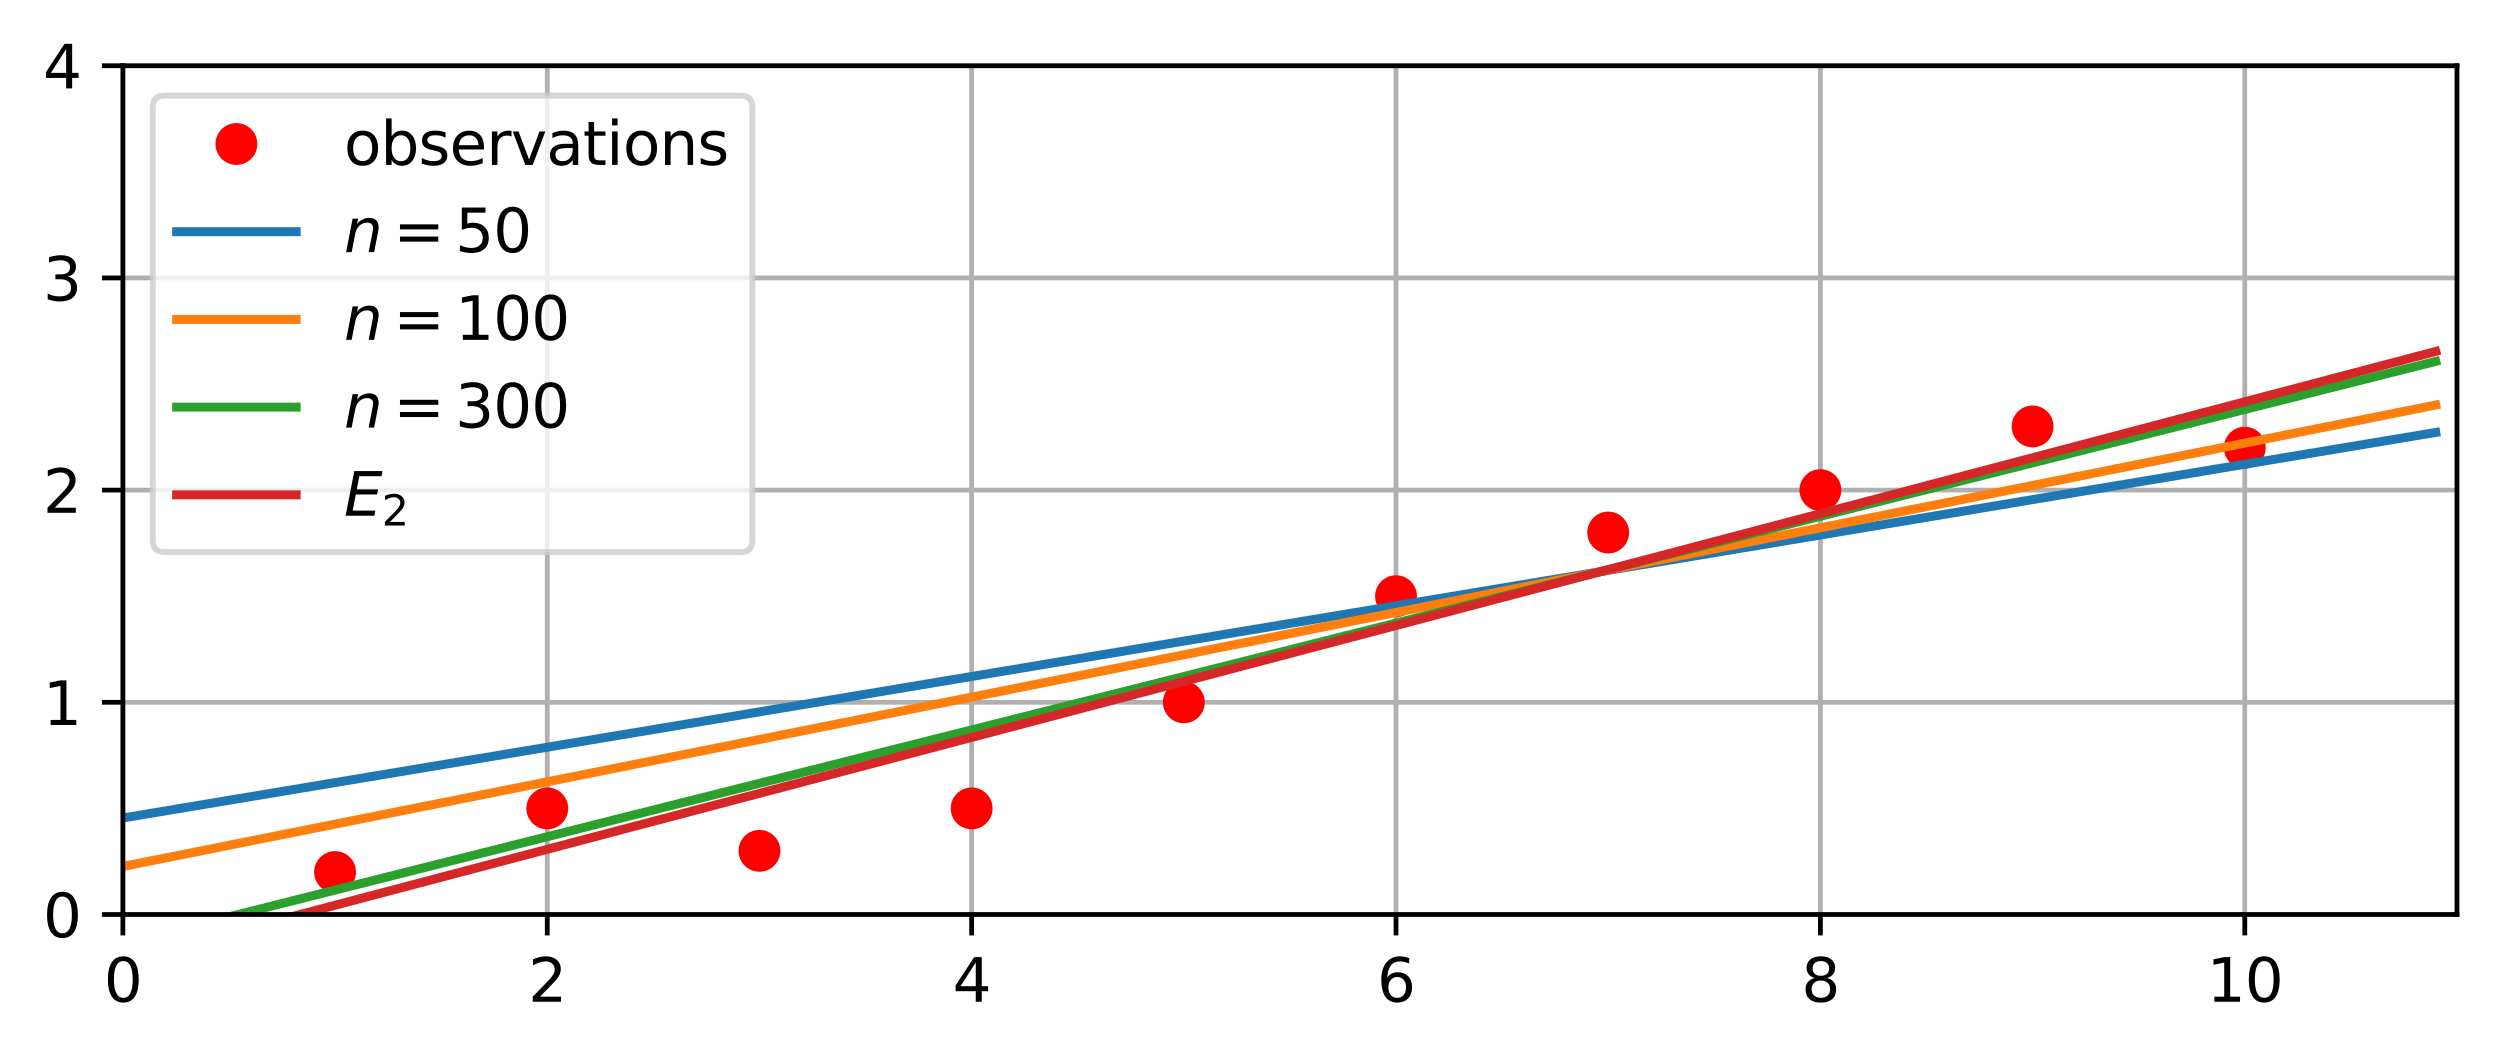 <?xml version="1.0" encoding="utf-8" standalone="no"?>
<!DOCTYPE svg PUBLIC "-//W3C//DTD SVG 1.1//EN"
  "http://www.w3.org/Graphics/SVG/1.1/DTD/svg11.dtd">
<svg xmlns:xlink="http://www.w3.org/1999/xlink" width="418.363pt" height="176.914pt" viewBox="0 0 418.363 176.914" xmlns="http://www.w3.org/2000/svg" version="1.1">
 <defs>
  <style type="text/css">*{stroke-linejoin: round; stroke-linecap: butt}</style>
 </defs>
 <g id="figure_1">
  <g id="patch_1">
   <path d="M 0 176.914 
L 418.363 176.914 
L 418.363 0 
L 0 0 
z
" style="fill: #ffffff"/>
  </g>
  <g id="axes_1">
   <g id="patch_2">
    <path d="M 20.562 153.036 
L 411.163 153.036 
L 411.163 10.999 
L 20.562 10.999 
z
" style="fill: #ffffff"/>
   </g>
   <g id="matplotlib.axis_1">
    <g id="xtick_1">
     <g id="line2d_1">
      <path d="M 20.562 153.036 
L 20.562 10.999 
" clip-path="url(#p01564225d3)" style="fill: none; stroke: #b0b0b0; stroke-width: 0.8; stroke-linecap: square"/>
     </g>
     <g id="line2d_2">
      <defs>
       <path id="m16e09cc864" d="M 0 0 
L 0 3.5 
" style="stroke: #000000; stroke-width: 0.8"/>
      </defs>
      <g>
       <use xlink:href="#m16e09cc864" x="20.562" y="153.036" style="stroke: #000000; stroke-width: 0.8"/>
      </g>
     </g>
     <g id="text_1">
      <!-- 0 -->
      <g transform="translate(17.381 167.634) scale(0.1 -0.1)">
       <defs>
        <path id="DejaVuSans-30" d="M 2034 4250 
Q 1547 4250 1301 3770 
Q 1056 3291 1056 2328 
Q 1056 1369 1301 889 
Q 1547 409 2034 409 
Q 2525 409 2770 889 
Q 3016 1369 3016 2328 
Q 3016 3291 2770 3770 
Q 2525 4250 2034 4250 
z
M 2034 4750 
Q 2819 4750 3233 4129 
Q 3647 3509 3647 2328 
Q 3647 1150 3233 529 
Q 2819 -91 2034 -91 
Q 1250 -91 836 529 
Q 422 1150 422 2328 
Q 422 3509 836 4129 
Q 1250 4750 2034 4750 
z
" transform="scale(0.016)"/>
       </defs>
       <use xlink:href="#DejaVuSans-30"/>
      </g>
     </g>
    </g>
    <g id="xtick_2">
     <g id="line2d_3">
      <path d="M 91.581 153.036 
L 91.581 10.999 
" clip-path="url(#p01564225d3)" style="fill: none; stroke: #b0b0b0; stroke-width: 0.8; stroke-linecap: square"/>
     </g>
     <g id="line2d_4">
      <g>
       <use xlink:href="#m16e09cc864" x="91.581" y="153.036" style="stroke: #000000; stroke-width: 0.8"/>
      </g>
     </g>
     <g id="text_2">
      <!-- 2 -->
      <g transform="translate(88.399 167.634) scale(0.1 -0.1)">
       <defs>
        <path id="DejaVuSans-32" d="M 1228 531 
L 3431 531 
L 3431 0 
L 469 0 
L 469 531 
Q 828 903 1448 1529 
Q 2069 2156 2228 2338 
Q 2531 2678 2651 2914 
Q 2772 3150 2772 3378 
Q 2772 3750 2511 3984 
Q 2250 4219 1831 4219 
Q 1534 4219 1204 4116 
Q 875 4013 500 3803 
L 500 4441 
Q 881 4594 1212 4672 
Q 1544 4750 1819 4750 
Q 2544 4750 2975 4387 
Q 3406 4025 3406 3419 
Q 3406 3131 3298 2873 
Q 3191 2616 2906 2266 
Q 2828 2175 2409 1742 
Q 1991 1309 1228 531 
z
" transform="scale(0.016)"/>
       </defs>
       <use xlink:href="#DejaVuSans-32"/>
      </g>
     </g>
    </g>
    <g id="xtick_3">
     <g id="line2d_5">
      <path d="M 162.599 153.036 
L 162.599 10.999 
" clip-path="url(#p01564225d3)" style="fill: none; stroke: #b0b0b0; stroke-width: 0.8; stroke-linecap: square"/>
     </g>
     <g id="line2d_6">
      <g>
       <use xlink:href="#m16e09cc864" x="162.599" y="153.036" style="stroke: #000000; stroke-width: 0.8"/>
      </g>
     </g>
     <g id="text_3">
      <!-- 4 -->
      <g transform="translate(159.418 167.634) scale(0.1 -0.1)">
       <defs>
        <path id="DejaVuSans-34" d="M 2419 4116 
L 825 1625 
L 2419 1625 
L 2419 4116 
z
M 2253 4666 
L 3047 4666 
L 3047 1625 
L 3713 1625 
L 3713 1100 
L 3047 1100 
L 3047 0 
L 2419 0 
L 2419 1100 
L 313 1100 
L 313 1709 
L 2253 4666 
z
" transform="scale(0.016)"/>
       </defs>
       <use xlink:href="#DejaVuSans-34"/>
      </g>
     </g>
    </g>
    <g id="xtick_4">
     <g id="line2d_7">
      <path d="M 233.617 153.036 
L 233.617 10.999 
" clip-path="url(#p01564225d3)" style="fill: none; stroke: #b0b0b0; stroke-width: 0.8; stroke-linecap: square"/>
     </g>
     <g id="line2d_8">
      <g>
       <use xlink:href="#m16e09cc864" x="233.617" y="153.036" style="stroke: #000000; stroke-width: 0.8"/>
      </g>
     </g>
     <g id="text_4">
      <!-- 6 -->
      <g transform="translate(230.436 167.634) scale(0.1 -0.1)">
       <defs>
        <path id="DejaVuSans-36" d="M 2113 2584 
Q 1688 2584 1439 2293 
Q 1191 2003 1191 1497 
Q 1191 994 1439 701 
Q 1688 409 2113 409 
Q 2538 409 2786 701 
Q 3034 994 3034 1497 
Q 3034 2003 2786 2293 
Q 2538 2584 2113 2584 
z
M 3366 4563 
L 3366 3988 
Q 3128 4100 2886 4159 
Q 2644 4219 2406 4219 
Q 1781 4219 1451 3797 
Q 1122 3375 1075 2522 
Q 1259 2794 1537 2939 
Q 1816 3084 2150 3084 
Q 2853 3084 3261 2657 
Q 3669 2231 3669 1497 
Q 3669 778 3244 343 
Q 2819 -91 2113 -91 
Q 1303 -91 875 529 
Q 447 1150 447 2328 
Q 447 3434 972 4092 
Q 1497 4750 2381 4750 
Q 2619 4750 2861 4703 
Q 3103 4656 3366 4563 
z
" transform="scale(0.016)"/>
       </defs>
       <use xlink:href="#DejaVuSans-36"/>
      </g>
     </g>
    </g>
    <g id="xtick_5">
     <g id="line2d_9">
      <path d="M 304.635 153.036 
L 304.635 10.999 
" clip-path="url(#p01564225d3)" style="fill: none; stroke: #b0b0b0; stroke-width: 0.8; stroke-linecap: square"/>
     </g>
     <g id="line2d_10">
      <g>
       <use xlink:href="#m16e09cc864" x="304.635" y="153.036" style="stroke: #000000; stroke-width: 0.8"/>
      </g>
     </g>
     <g id="text_5">
      <!-- 8 -->
      <g transform="translate(301.454 167.634) scale(0.1 -0.1)">
       <defs>
        <path id="DejaVuSans-38" d="M 2034 2216 
Q 1584 2216 1326 1975 
Q 1069 1734 1069 1313 
Q 1069 891 1326 650 
Q 1584 409 2034 409 
Q 2484 409 2743 651 
Q 3003 894 3003 1313 
Q 3003 1734 2745 1975 
Q 2488 2216 2034 2216 
z
M 1403 2484 
Q 997 2584 770 2862 
Q 544 3141 544 3541 
Q 544 4100 942 4425 
Q 1341 4750 2034 4750 
Q 2731 4750 3128 4425 
Q 3525 4100 3525 3541 
Q 3525 3141 3298 2862 
Q 3072 2584 2669 2484 
Q 3125 2378 3379 2068 
Q 3634 1759 3634 1313 
Q 3634 634 3220 271 
Q 2806 -91 2034 -91 
Q 1263 -91 848 271 
Q 434 634 434 1313 
Q 434 1759 690 2068 
Q 947 2378 1403 2484 
z
M 1172 3481 
Q 1172 3119 1398 2916 
Q 1625 2713 2034 2713 
Q 2441 2713 2670 2916 
Q 2900 3119 2900 3481 
Q 2900 3844 2670 4047 
Q 2441 4250 2034 4250 
Q 1625 4250 1398 4047 
Q 1172 3844 1172 3481 
z
" transform="scale(0.016)"/>
       </defs>
       <use xlink:href="#DejaVuSans-38"/>
      </g>
     </g>
    </g>
    <g id="xtick_6">
     <g id="line2d_11">
      <path d="M 375.653 153.036 
L 375.653 10.999 
" clip-path="url(#p01564225d3)" style="fill: none; stroke: #b0b0b0; stroke-width: 0.8; stroke-linecap: square"/>
     </g>
     <g id="line2d_12">
      <g>
       <use xlink:href="#m16e09cc864" x="375.653" y="153.036" style="stroke: #000000; stroke-width: 0.8"/>
      </g>
     </g>
     <g id="text_6">
      <!-- 10 -->
      <g transform="translate(369.291 167.634) scale(0.1 -0.1)">
       <defs>
        <path id="DejaVuSans-31" d="M 794 531 
L 1825 531 
L 1825 4091 
L 703 3866 
L 703 4441 
L 1819 4666 
L 2450 4666 
L 2450 531 
L 3481 531 
L 3481 0 
L 794 0 
L 794 531 
z
" transform="scale(0.016)"/>
       </defs>
       <use xlink:href="#DejaVuSans-31"/>
       <use xlink:href="#DejaVuSans-30" x="63.623"/>
      </g>
     </g>
    </g>
   </g>
   <g id="matplotlib.axis_2">
    <g id="ytick_1">
     <g id="line2d_13">
      <path d="M 20.562 153.036 
L 411.163 153.036 
" clip-path="url(#p01564225d3)" style="fill: none; stroke: #b0b0b0; stroke-width: 0.8; stroke-linecap: square"/>
     </g>
     <g id="line2d_14">
      <defs>
       <path id="m24d8436956" d="M 0 0 
L -3.5 0 
" style="stroke: #000000; stroke-width: 0.8"/>
      </defs>
      <g>
       <use xlink:href="#m24d8436956" x="20.562" y="153.036" style="stroke: #000000; stroke-width: 0.8"/>
      </g>
     </g>
     <g id="text_7">
      <!-- 0 -->
      <g transform="translate(7.2 156.835) scale(0.1 -0.1)">
       <use xlink:href="#DejaVuSans-30"/>
      </g>
     </g>
    </g>
    <g id="ytick_2">
     <g id="line2d_15">
      <path d="M 20.562 117.526 
L 411.163 117.526 
" clip-path="url(#p01564225d3)" style="fill: none; stroke: #b0b0b0; stroke-width: 0.8; stroke-linecap: square"/>
     </g>
     <g id="line2d_16">
      <g>
       <use xlink:href="#m24d8436956" x="20.562" y="117.526" style="stroke: #000000; stroke-width: 0.8"/>
      </g>
     </g>
     <g id="text_8">
      <!-- 1 -->
      <g transform="translate(7.2 121.326) scale(0.1 -0.1)">
       <use xlink:href="#DejaVuSans-31"/>
      </g>
     </g>
    </g>
    <g id="ytick_3">
     <g id="line2d_17">
      <path d="M 20.562 82.017 
L 411.163 82.017 
" clip-path="url(#p01564225d3)" style="fill: none; stroke: #b0b0b0; stroke-width: 0.8; stroke-linecap: square"/>
     </g>
     <g id="line2d_18">
      <g>
       <use xlink:href="#m24d8436956" x="20.562" y="82.017" style="stroke: #000000; stroke-width: 0.8"/>
      </g>
     </g>
     <g id="text_9">
      <!-- 2 -->
      <g transform="translate(7.2 85.817) scale(0.1 -0.1)">
       <use xlink:href="#DejaVuSans-32"/>
      </g>
     </g>
    </g>
    <g id="ytick_4">
     <g id="line2d_19">
      <path d="M 20.562 46.508 
L 411.163 46.508 
" clip-path="url(#p01564225d3)" style="fill: none; stroke: #b0b0b0; stroke-width: 0.8; stroke-linecap: square"/>
     </g>
     <g id="line2d_20">
      <g>
       <use xlink:href="#m24d8436956" x="20.562" y="46.508" style="stroke: #000000; stroke-width: 0.8"/>
      </g>
     </g>
     <g id="text_10">
      <!-- 3 -->
      <g transform="translate(7.2 50.308) scale(0.1 -0.1)">
       <defs>
        <path id="DejaVuSans-33" d="M 2597 2516 
Q 3050 2419 3304 2112 
Q 3559 1806 3559 1356 
Q 3559 666 3084 287 
Q 2609 -91 1734 -91 
Q 1441 -91 1130 -33 
Q 819 25 488 141 
L 488 750 
Q 750 597 1062 519 
Q 1375 441 1716 441 
Q 2309 441 2620 675 
Q 2931 909 2931 1356 
Q 2931 1769 2642 2001 
Q 2353 2234 1838 2234 
L 1294 2234 
L 1294 2753 
L 1863 2753 
Q 2328 2753 2575 2939 
Q 2822 3125 2822 3475 
Q 2822 3834 2567 4026 
Q 2313 4219 1838 4219 
Q 1578 4219 1281 4162 
Q 984 4106 628 3988 
L 628 4550 
Q 988 4650 1302 4700 
Q 1616 4750 1894 4750 
Q 2613 4750 3031 4423 
Q 3450 4097 3450 3541 
Q 3450 3153 3228 2886 
Q 3006 2619 2597 2516 
z
" transform="scale(0.016)"/>
       </defs>
       <use xlink:href="#DejaVuSans-33"/>
      </g>
     </g>
    </g>
    <g id="ytick_5">
     <g id="line2d_21">
      <path d="M 20.562 10.999 
L 411.163 10.999 
" clip-path="url(#p01564225d3)" style="fill: none; stroke: #b0b0b0; stroke-width: 0.8; stroke-linecap: square"/>
     </g>
     <g id="line2d_22">
      <g>
       <use xlink:href="#m24d8436956" x="20.562" y="10.999" style="stroke: #000000; stroke-width: 0.8"/>
      </g>
     </g>
     <g id="text_11">
      <!-- 4 -->
      <g transform="translate(7.2 14.798) scale(0.1 -0.1)">
       <use xlink:href="#DejaVuSans-34"/>
      </g>
     </g>
    </g>
   </g>
   <g id="line2d_23">
    <defs>
     <path id="mb8123e4aae" d="M 0 3 
C 0.796 3 1.559 2.684 2.121 2.121 
C 2.684 1.559 3 0.796 3 0 
C 3 -0.796 2.684 -1.559 2.121 -2.121 
C 1.559 -2.684 0.796 -3 0 -3 
C -0.796 -3 -1.559 -2.684 -2.121 -2.121 
C -2.684 -1.559 -3 -0.796 -3 0 
C -3 0.796 -2.684 1.559 -2.121 2.121 
C -1.559 2.684 -0.796 3 0 3 
z
" style="stroke: #ff0000"/>
    </defs>
    <g clip-path="url(#p01564225d3)">
     <use xlink:href="#mb8123e4aae" x="56.072" y="145.934" style="fill: #ff0000; stroke: #ff0000"/>
     <use xlink:href="#mb8123e4aae" x="91.581" y="135.281" style="fill: #ff0000; stroke: #ff0000"/>
     <use xlink:href="#mb8123e4aae" x="127.09" y="142.383" style="fill: #ff0000; stroke: #ff0000"/>
     <use xlink:href="#mb8123e4aae" x="162.599" y="135.281" style="fill: #ff0000; stroke: #ff0000"/>
     <use xlink:href="#mb8123e4aae" x="198.108" y="117.526" style="fill: #ff0000; stroke: #ff0000"/>
     <use xlink:href="#mb8123e4aae" x="233.617" y="99.772" style="fill: #ff0000; stroke: #ff0000"/>
     <use xlink:href="#mb8123e4aae" x="269.126" y="89.119" style="fill: #ff0000; stroke: #ff0000"/>
     <use xlink:href="#mb8123e4aae" x="304.635" y="82.017" style="fill: #ff0000; stroke: #ff0000"/>
     <use xlink:href="#mb8123e4aae" x="340.144" y="71.365" style="fill: #ff0000; stroke: #ff0000"/>
     <use xlink:href="#mb8123e4aae" x="375.653" y="74.916" style="fill: #ff0000; stroke: #ff0000"/>
    </g>
   </g>
   <g id="line2d_24">
    <path d="M 20.562 136.883 
L 24.113 136.291 
L 27.664 135.699 
L 31.215 135.107 
L 34.766 134.515 
L 38.317 133.923 
L 41.868 133.331 
L 45.419 132.739 
L 48.97 132.147 
L 52.521 131.555 
L 56.072 130.964 
L 59.623 130.372 
L 63.173 129.78 
L 66.724 129.188 
L 70.275 128.596 
L 73.826 128.004 
L 77.377 127.412 
L 80.928 126.82 
L 84.479 126.228 
L 88.03 125.636 
L 91.581 125.044 
L 95.132 124.452 
L 98.683 123.861 
L 102.233 123.269 
L 105.784 122.677 
L 109.335 122.085 
L 112.886 121.493 
L 116.437 120.901 
L 119.988 120.309 
L 123.539 119.717 
L 127.09 119.125 
L 130.641 118.533 
L 134.192 117.941 
L 137.743 117.349 
L 141.293 116.758 
L 144.844 116.166 
L 148.395 115.574 
L 151.946 114.982 
L 155.497 114.39 
L 159.048 113.798 
L 162.599 113.206 
L 166.15 112.614 
L 169.701 112.022 
L 173.252 111.43 
L 176.803 110.838 
L 180.353 110.246 
L 183.904 109.655 
L 187.455 109.063 
L 191.006 108.471 
L 194.557 107.879 
L 198.108 107.287 
L 201.659 106.695 
L 205.21 106.103 
L 208.761 105.511 
L 212.312 104.919 
L 215.863 104.327 
L 219.413 103.735 
L 222.964 103.143 
L 226.515 102.552 
L 230.066 101.96 
L 233.617 101.368 
L 237.168 100.776 
L 240.719 100.184 
L 244.27 99.592 
L 247.821 99 
L 251.372 98.408 
L 254.923 97.816 
L 258.473 97.224 
L 262.024 96.632 
L 265.575 96.041 
L 269.126 95.449 
L 272.677 94.857 
L 276.228 94.265 
L 279.779 93.673 
L 283.33 93.081 
L 286.881 92.489 
L 290.432 91.897 
L 293.983 91.305 
L 297.533 90.713 
L 301.084 90.121 
L 304.635 89.529 
L 308.186 88.938 
L 311.737 88.346 
L 315.288 87.754 
L 318.839 87.162 
L 322.39 86.57 
L 325.941 85.978 
L 329.492 85.386 
L 333.043 84.794 
L 336.593 84.202 
L 340.144 83.61 
L 343.695 83.018 
L 347.246 82.426 
L 350.797 81.835 
L 354.348 81.243 
L 357.899 80.651 
L 361.45 80.059 
L 365.001 79.467 
L 368.552 78.875 
L 372.103 78.283 
L 375.653 77.691 
L 379.204 77.099 
L 382.755 76.507 
L 386.306 75.915 
L 389.857 75.323 
L 393.408 74.732 
L 396.959 74.14 
L 400.51 73.548 
L 404.061 72.956 
L 407.612 72.364 
" clip-path="url(#p01564225d3)" style="fill: none; stroke: #1f77b4; stroke-width: 1.5; stroke-linecap: square"/>
   </g>
   <g id="line2d_25">
    <path d="M 20.562 144.996 
L 24.113 144.287 
L 27.664 143.579 
L 31.215 142.87 
L 34.766 142.162 
L 38.317 141.453 
L 41.868 140.745 
L 45.419 140.036 
L 48.97 139.328 
L 52.521 138.62 
L 56.072 137.911 
L 59.623 137.203 
L 63.173 136.494 
L 66.724 135.786 
L 70.275 135.077 
L 73.826 134.369 
L 77.377 133.66 
L 80.928 132.952 
L 84.479 132.243 
L 88.03 131.535 
L 91.581 130.827 
L 95.132 130.118 
L 98.683 129.41 
L 102.233 128.701 
L 105.784 127.993 
L 109.335 127.284 
L 112.886 126.576 
L 116.437 125.867 
L 119.988 125.159 
L 123.539 124.451 
L 127.09 123.742 
L 130.641 123.034 
L 134.192 122.325 
L 137.743 121.617 
L 141.293 120.908 
L 144.844 120.2 
L 148.395 119.491 
L 151.946 118.783 
L 155.497 118.074 
L 159.048 117.366 
L 162.599 116.658 
L 166.15 115.949 
L 169.701 115.241 
L 173.252 114.532 
L 176.803 113.824 
L 180.353 113.115 
L 183.904 112.407 
L 187.455 111.698 
L 191.006 110.99 
L 194.557 110.282 
L 198.108 109.573 
L 201.659 108.865 
L 205.21 108.156 
L 208.761 107.448 
L 212.312 106.739 
L 215.863 106.031 
L 219.413 105.322 
L 222.964 104.614 
L 226.515 103.905 
L 230.066 103.197 
L 233.617 102.489 
L 237.168 101.78 
L 240.719 101.072 
L 244.27 100.363 
L 247.821 99.655 
L 251.372 98.946 
L 254.923 98.238 
L 258.473 97.529 
L 262.024 96.821 
L 265.575 96.113 
L 269.126 95.404 
L 272.677 94.696 
L 276.228 93.987 
L 279.779 93.279 
L 283.33 92.57 
L 286.881 91.862 
L 290.432 91.153 
L 293.983 90.445 
L 297.533 89.737 
L 301.084 89.028 
L 304.635 88.32 
L 308.186 87.611 
L 311.737 86.903 
L 315.288 86.194 
L 318.839 85.486 
L 322.39 84.777 
L 325.941 84.069 
L 329.492 83.36 
L 333.043 82.652 
L 336.593 81.944 
L 340.144 81.235 
L 343.695 80.527 
L 347.246 79.818 
L 350.797 79.11 
L 354.348 78.401 
L 357.899 77.693 
L 361.45 76.984 
L 365.001 76.276 
L 368.552 75.568 
L 372.103 74.859 
L 375.653 74.151 
L 379.204 73.442 
L 382.755 72.734 
L 386.306 72.025 
L 389.857 71.317 
L 393.408 70.608 
L 396.959 69.9 
L 400.51 69.191 
L 404.061 68.483 
L 407.612 67.775 
" clip-path="url(#p01564225d3)" style="fill: none; stroke: #ff7f0e; stroke-width: 1.5; stroke-linecap: square"/>
   </g>
   <g id="line2d_26">
    <path d="M 20.562 157.889 
L 24.113 156.995 
L 27.664 156.101 
L 31.215 155.208 
L 34.766 154.314 
L 38.317 153.42 
L 41.868 152.527 
L 45.419 151.633 
L 48.97 150.739 
L 52.521 149.846 
L 56.072 148.952 
L 59.623 148.059 
L 63.173 147.165 
L 66.724 146.271 
L 70.275 145.378 
L 73.826 144.484 
L 77.377 143.59 
L 80.928 142.697 
L 84.479 141.803 
L 88.03 140.909 
L 91.581 140.016 
L 95.132 139.122 
L 98.683 138.228 
L 102.233 137.335 
L 105.784 136.441 
L 109.335 135.548 
L 112.886 134.654 
L 116.437 133.76 
L 119.988 132.867 
L 123.539 131.973 
L 127.09 131.079 
L 130.641 130.186 
L 134.192 129.292 
L 137.743 128.398 
L 141.293 127.505 
L 144.844 126.611 
L 148.395 125.717 
L 151.946 124.824 
L 155.497 123.93 
L 159.048 123.036 
L 162.599 122.143 
L 166.15 121.249 
L 169.701 120.356 
L 173.252 119.462 
L 176.803 118.568 
L 180.353 117.675 
L 183.904 116.781 
L 187.455 115.887 
L 191.006 114.994 
L 194.557 114.1 
L 198.108 113.206 
L 201.659 112.313 
L 205.21 111.419 
L 208.761 110.525 
L 212.312 109.632 
L 215.863 108.738 
L 219.413 107.844 
L 222.964 106.951 
L 226.515 106.057 
L 230.066 105.164 
L 233.617 104.27 
L 237.168 103.376 
L 240.719 102.483 
L 244.27 101.589 
L 247.821 100.695 
L 251.372 99.802 
L 254.923 98.908 
L 258.473 98.014 
L 262.024 97.121 
L 265.575 96.227 
L 269.126 95.333 
L 272.677 94.44 
L 276.228 93.546 
L 279.779 92.652 
L 283.33 91.759 
L 286.881 90.865 
L 290.432 89.972 
L 293.983 89.078 
L 297.533 88.184 
L 301.084 87.291 
L 304.635 86.397 
L 308.186 85.503 
L 311.737 84.61 
L 315.288 83.716 
L 318.839 82.822 
L 322.39 81.929 
L 325.941 81.035 
L 329.492 80.141 
L 333.043 79.248 
L 336.593 78.354 
L 340.144 77.46 
L 343.695 76.567 
L 347.246 75.673 
L 350.797 74.78 
L 354.348 73.886 
L 357.899 72.992 
L 361.45 72.099 
L 365.001 71.205 
L 368.552 70.311 
L 372.103 69.418 
L 375.653 68.524 
L 379.204 67.63 
L 382.755 66.737 
L 386.306 65.843 
L 389.857 64.949 
L 393.408 64.056 
L 396.959 63.162 
L 400.51 62.268 
L 404.061 61.375 
L 407.612 60.481 
" clip-path="url(#p01564225d3)" style="fill: none; stroke: #2ca02c; stroke-width: 1.5; stroke-linecap: square"/>
   </g>
   <g id="line2d_27">
    <path d="M 20.562 160.848 
L 24.113 159.911 
L 27.664 158.975 
L 31.215 158.039 
L 34.766 157.103 
L 38.317 156.167 
L 41.868 155.231 
L 45.419 154.295 
L 48.97 153.358 
L 52.521 152.422 
L 56.072 151.486 
L 59.623 150.55 
L 63.173 149.614 
L 66.724 148.678 
L 70.275 147.742 
L 73.826 146.805 
L 77.377 145.869 
L 80.928 144.933 
L 84.479 143.997 
L 88.03 143.061 
L 91.581 142.125 
L 95.132 141.188 
L 98.683 140.252 
L 102.233 139.316 
L 105.784 138.38 
L 109.335 137.444 
L 112.886 136.508 
L 116.437 135.572 
L 119.988 134.635 
L 123.539 133.699 
L 127.09 132.763 
L 130.641 131.827 
L 134.192 130.891 
L 137.743 129.955 
L 141.293 129.019 
L 144.844 128.082 
L 148.395 127.146 
L 151.946 126.21 
L 155.497 125.274 
L 159.048 124.338 
L 162.599 123.402 
L 166.15 122.465 
L 169.701 121.529 
L 173.252 120.593 
L 176.803 119.657 
L 180.353 118.721 
L 183.904 117.785 
L 187.455 116.849 
L 191.006 115.912 
L 194.557 114.976 
L 198.108 114.04 
L 201.659 113.104 
L 205.21 112.168 
L 208.761 111.232 
L 212.312 110.296 
L 215.863 109.359 
L 219.413 108.423 
L 222.964 107.487 
L 226.515 106.551 
L 230.066 105.615 
L 233.617 104.679 
L 237.168 103.743 
L 240.719 102.806 
L 244.27 101.87 
L 247.821 100.934 
L 251.372 99.998 
L 254.923 99.062 
L 258.473 98.126 
L 262.024 97.189 
L 265.575 96.253 
L 269.126 95.317 
L 272.677 94.381 
L 276.228 93.445 
L 279.779 92.509 
L 283.33 91.573 
L 286.881 90.636 
L 290.432 89.7 
L 293.983 88.764 
L 297.533 87.828 
L 301.084 86.892 
L 304.635 85.956 
L 308.186 85.02 
L 311.737 84.083 
L 315.288 83.147 
L 318.839 82.211 
L 322.39 81.275 
L 325.941 80.339 
L 329.492 79.403 
L 333.043 78.466 
L 336.593 77.53 
L 340.144 76.594 
L 343.695 75.658 
L 347.246 74.722 
L 350.797 73.786 
L 354.348 72.85 
L 357.899 71.913 
L 361.45 70.977 
L 365.001 70.041 
L 368.552 69.105 
L 372.103 68.169 
L 375.653 67.233 
L 379.204 66.297 
L 382.755 65.36 
L 386.306 64.424 
L 389.857 63.488 
L 393.408 62.552 
L 396.959 61.616 
L 400.51 60.68 
L 404.061 59.744 
L 407.612 58.807 
" clip-path="url(#p01564225d3)" style="fill: none; stroke: #d62728; stroke-width: 1.5; stroke-linecap: square"/>
   </g>
   <g id="patch_3">
    <path d="M 20.562 153.036 
L 20.562 10.999 
" style="fill: none; stroke: #000000; stroke-width: 0.8; stroke-linejoin: miter; stroke-linecap: square"/>
   </g>
   <g id="patch_4">
    <path d="M 411.163 153.036 
L 411.163 10.999 
" style="fill: none; stroke: #000000; stroke-width: 0.8; stroke-linejoin: miter; stroke-linecap: square"/>
   </g>
   <g id="patch_5">
    <path d="M 20.562 153.036 
L 411.163 153.036 
" style="fill: none; stroke: #000000; stroke-width: 0.8; stroke-linejoin: miter; stroke-linecap: square"/>
   </g>
   <g id="patch_6">
    <path d="M 20.562 10.999 
L 411.163 10.999 
" style="fill: none; stroke: #000000; stroke-width: 0.8; stroke-linejoin: miter; stroke-linecap: square"/>
   </g>
   <g id="legend_1">
    <g id="patch_7">
     <path d="M 27.562 92.39 
L 123.914 92.39 
Q 125.914 92.39 125.914 90.39 
L 125.914 17.999 
Q 125.914 15.999 123.914 15.999 
L 27.562 15.999 
Q 25.562 15.999 25.562 17.999 
L 25.562 90.39 
Q 25.562 92.39 27.562 92.39 
z
" style="fill: #ffffff; opacity: 0.8; stroke: #cccccc; stroke-linejoin: miter"/>
    </g>
    <g id="line2d_28">
     <g>
      <use xlink:href="#mb8123e4aae" x="39.562" y="24.098" style="fill: #ff0000; stroke: #ff0000"/>
     </g>
    </g>
    <g id="text_12">
     <!-- observations -->
     <g transform="translate(57.562 27.598) scale(0.1 -0.1)">
      <defs>
       <path id="DejaVuSans-6f" d="M 1959 3097 
Q 1497 3097 1228 2736 
Q 959 2375 959 1747 
Q 959 1119 1226 758 
Q 1494 397 1959 397 
Q 2419 397 2687 759 
Q 2956 1122 2956 1747 
Q 2956 2369 2687 2733 
Q 2419 3097 1959 3097 
z
M 1959 3584 
Q 2709 3584 3137 3096 
Q 3566 2609 3566 1747 
Q 3566 888 3137 398 
Q 2709 -91 1959 -91 
Q 1206 -91 779 398 
Q 353 888 353 1747 
Q 353 2609 779 3096 
Q 1206 3584 1959 3584 
z
" transform="scale(0.016)"/>
       <path id="DejaVuSans-62" d="M 3116 1747 
Q 3116 2381 2855 2742 
Q 2594 3103 2138 3103 
Q 1681 3103 1420 2742 
Q 1159 2381 1159 1747 
Q 1159 1113 1420 752 
Q 1681 391 2138 391 
Q 2594 391 2855 752 
Q 3116 1113 3116 1747 
z
M 1159 2969 
Q 1341 3281 1617 3432 
Q 1894 3584 2278 3584 
Q 2916 3584 3314 3078 
Q 3713 2572 3713 1747 
Q 3713 922 3314 415 
Q 2916 -91 2278 -91 
Q 1894 -91 1617 61 
Q 1341 213 1159 525 
L 1159 0 
L 581 0 
L 581 4863 
L 1159 4863 
L 1159 2969 
z
" transform="scale(0.016)"/>
       <path id="DejaVuSans-73" d="M 2834 3397 
L 2834 2853 
Q 2591 2978 2328 3040 
Q 2066 3103 1784 3103 
Q 1356 3103 1142 2972 
Q 928 2841 928 2578 
Q 928 2378 1081 2264 
Q 1234 2150 1697 2047 
L 1894 2003 
Q 2506 1872 2764 1633 
Q 3022 1394 3022 966 
Q 3022 478 2636 193 
Q 2250 -91 1575 -91 
Q 1294 -91 989 -36 
Q 684 19 347 128 
L 347 722 
Q 666 556 975 473 
Q 1284 391 1588 391 
Q 1994 391 2212 530 
Q 2431 669 2431 922 
Q 2431 1156 2273 1281 
Q 2116 1406 1581 1522 
L 1381 1569 
Q 847 1681 609 1914 
Q 372 2147 372 2553 
Q 372 3047 722 3315 
Q 1072 3584 1716 3584 
Q 2034 3584 2315 3537 
Q 2597 3491 2834 3397 
z
" transform="scale(0.016)"/>
       <path id="DejaVuSans-65" d="M 3597 1894 
L 3597 1613 
L 953 1613 
Q 991 1019 1311 708 
Q 1631 397 2203 397 
Q 2534 397 2845 478 
Q 3156 559 3463 722 
L 3463 178 
Q 3153 47 2828 -22 
Q 2503 -91 2169 -91 
Q 1331 -91 842 396 
Q 353 884 353 1716 
Q 353 2575 817 3079 
Q 1281 3584 2069 3584 
Q 2775 3584 3186 3129 
Q 3597 2675 3597 1894 
z
M 3022 2063 
Q 3016 2534 2758 2815 
Q 2500 3097 2075 3097 
Q 1594 3097 1305 2825 
Q 1016 2553 972 2059 
L 3022 2063 
z
" transform="scale(0.016)"/>
       <path id="DejaVuSans-72" d="M 2631 2963 
Q 2534 3019 2420 3045 
Q 2306 3072 2169 3072 
Q 1681 3072 1420 2755 
Q 1159 2438 1159 1844 
L 1159 0 
L 581 0 
L 581 3500 
L 1159 3500 
L 1159 2956 
Q 1341 3275 1631 3429 
Q 1922 3584 2338 3584 
Q 2397 3584 2469 3576 
Q 2541 3569 2628 3553 
L 2631 2963 
z
" transform="scale(0.016)"/>
       <path id="DejaVuSans-76" d="M 191 3500 
L 800 3500 
L 1894 563 
L 2988 3500 
L 3597 3500 
L 2284 0 
L 1503 0 
L 191 3500 
z
" transform="scale(0.016)"/>
       <path id="DejaVuSans-61" d="M 2194 1759 
Q 1497 1759 1228 1600 
Q 959 1441 959 1056 
Q 959 750 1161 570 
Q 1363 391 1709 391 
Q 2188 391 2477 730 
Q 2766 1069 2766 1631 
L 2766 1759 
L 2194 1759 
z
M 3341 1997 
L 3341 0 
L 2766 0 
L 2766 531 
Q 2569 213 2275 61 
Q 1981 -91 1556 -91 
Q 1019 -91 701 211 
Q 384 513 384 1019 
Q 384 1609 779 1909 
Q 1175 2209 1959 2209 
L 2766 2209 
L 2766 2266 
Q 2766 2663 2505 2880 
Q 2244 3097 1772 3097 
Q 1472 3097 1187 3025 
Q 903 2953 641 2809 
L 641 3341 
Q 956 3463 1253 3523 
Q 1550 3584 1831 3584 
Q 2591 3584 2966 3190 
Q 3341 2797 3341 1997 
z
" transform="scale(0.016)"/>
       <path id="DejaVuSans-74" d="M 1172 4494 
L 1172 3500 
L 2356 3500 
L 2356 3053 
L 1172 3053 
L 1172 1153 
Q 1172 725 1289 603 
Q 1406 481 1766 481 
L 2356 481 
L 2356 0 
L 1766 0 
Q 1100 0 847 248 
Q 594 497 594 1153 
L 594 3053 
L 172 3053 
L 172 3500 
L 594 3500 
L 594 4494 
L 1172 4494 
z
" transform="scale(0.016)"/>
       <path id="DejaVuSans-69" d="M 603 3500 
L 1178 3500 
L 1178 0 
L 603 0 
L 603 3500 
z
M 603 4863 
L 1178 4863 
L 1178 4134 
L 603 4134 
L 603 4863 
z
" transform="scale(0.016)"/>
       <path id="DejaVuSans-6e" d="M 3513 2113 
L 3513 0 
L 2938 0 
L 2938 2094 
Q 2938 2591 2744 2837 
Q 2550 3084 2163 3084 
Q 1697 3084 1428 2787 
Q 1159 2491 1159 1978 
L 1159 0 
L 581 0 
L 581 3500 
L 1159 3500 
L 1159 2956 
Q 1366 3272 1645 3428 
Q 1925 3584 2291 3584 
Q 2894 3584 3203 3211 
Q 3513 2838 3513 2113 
z
" transform="scale(0.016)"/>
      </defs>
      <use xlink:href="#DejaVuSans-6f"/>
      <use xlink:href="#DejaVuSans-62" x="61.182"/>
      <use xlink:href="#DejaVuSans-73" x="124.658"/>
      <use xlink:href="#DejaVuSans-65" x="176.758"/>
      <use xlink:href="#DejaVuSans-72" x="238.281"/>
      <use xlink:href="#DejaVuSans-76" x="279.395"/>
      <use xlink:href="#DejaVuSans-61" x="338.574"/>
      <use xlink:href="#DejaVuSans-74" x="399.854"/>
      <use xlink:href="#DejaVuSans-69" x="439.062"/>
      <use xlink:href="#DejaVuSans-6f" x="466.846"/>
      <use xlink:href="#DejaVuSans-6e" x="528.027"/>
      <use xlink:href="#DejaVuSans-73" x="591.406"/>
     </g>
    </g>
    <g id="line2d_29">
     <path d="M 29.562 38.776 
L 39.562 38.776 
L 49.562 38.776 
" style="fill: none; stroke: #1f77b4; stroke-width: 1.5; stroke-linecap: square"/>
    </g>
    <g id="text_13">
     <!-- $n=50$ -->
     <g transform="translate(57.562 42.276) scale(0.1 -0.1)">
      <defs>
       <path id="DejaVuSans-Oblique-6e" d="M 3566 2113 
L 3156 0 
L 2578 0 
L 2988 2091 
Q 3016 2238 3031 2350 
Q 3047 2463 3047 2528 
Q 3047 2791 2881 2937 
Q 2716 3084 2419 3084 
Q 1956 3084 1622 2776 
Q 1288 2469 1184 1941 
L 800 0 
L 225 0 
L 903 3500 
L 1478 3500 
L 1363 2950 
Q 1603 3253 1940 3418 
Q 2278 3584 2650 3584 
Q 3113 3584 3367 3334 
Q 3622 3084 3622 2631 
Q 3622 2519 3608 2391 
Q 3594 2263 3566 2113 
z
" transform="scale(0.016)"/>
       <path id="DejaVuSans-3d" d="M 678 2906 
L 4684 2906 
L 4684 2381 
L 678 2381 
L 678 2906 
z
M 678 1631 
L 4684 1631 
L 4684 1100 
L 678 1100 
L 678 1631 
z
" transform="scale(0.016)"/>
       <path id="DejaVuSans-35" d="M 691 4666 
L 3169 4666 
L 3169 4134 
L 1269 4134 
L 1269 2991 
Q 1406 3038 1543 3061 
Q 1681 3084 1819 3084 
Q 2600 3084 3056 2656 
Q 3513 2228 3513 1497 
Q 3513 744 3044 326 
Q 2575 -91 1722 -91 
Q 1428 -91 1123 -41 
Q 819 9 494 109 
L 494 744 
Q 775 591 1075 516 
Q 1375 441 1709 441 
Q 2250 441 2565 725 
Q 2881 1009 2881 1497 
Q 2881 1984 2565 2268 
Q 2250 2553 1709 2553 
Q 1456 2553 1204 2497 
Q 953 2441 691 2322 
L 691 4666 
z
" transform="scale(0.016)"/>
      </defs>
      <use xlink:href="#DejaVuSans-Oblique-6e" transform="translate(0 0.781)"/>
      <use xlink:href="#DejaVuSans-3d" transform="translate(82.861 0.781)"/>
      <use xlink:href="#DejaVuSans-35" transform="translate(186.133 0.781)"/>
      <use xlink:href="#DejaVuSans-30" transform="translate(249.756 0.781)"/>
     </g>
    </g>
    <g id="line2d_30">
     <path d="M 29.562 53.454 
L 39.562 53.454 
L 49.562 53.454 
" style="fill: none; stroke: #ff7f0e; stroke-width: 1.5; stroke-linecap: square"/>
    </g>
    <g id="text_14">
     <!-- $n=100$ -->
     <g transform="translate(57.562 56.954) scale(0.1 -0.1)">
      <use xlink:href="#DejaVuSans-Oblique-6e" transform="translate(0 0.781)"/>
      <use xlink:href="#DejaVuSans-3d" transform="translate(82.861 0.781)"/>
      <use xlink:href="#DejaVuSans-31" transform="translate(186.133 0.781)"/>
      <use xlink:href="#DejaVuSans-30" transform="translate(249.756 0.781)"/>
      <use xlink:href="#DejaVuSans-30" transform="translate(313.379 0.781)"/>
     </g>
    </g>
    <g id="line2d_31">
     <path d="M 29.562 68.132 
L 39.562 68.132 
L 49.562 68.132 
" style="fill: none; stroke: #2ca02c; stroke-width: 1.5; stroke-linecap: square"/>
    </g>
    <g id="text_15">
     <!-- $n=300$ -->
     <g transform="translate(57.562 71.632) scale(0.1 -0.1)">
      <use xlink:href="#DejaVuSans-Oblique-6e" transform="translate(0 0.781)"/>
      <use xlink:href="#DejaVuSans-3d" transform="translate(82.861 0.781)"/>
      <use xlink:href="#DejaVuSans-33" transform="translate(186.133 0.781)"/>
      <use xlink:href="#DejaVuSans-30" transform="translate(249.756 0.781)"/>
      <use xlink:href="#DejaVuSans-30" transform="translate(313.379 0.781)"/>
     </g>
    </g>
    <g id="line2d_32">
     <path d="M 29.562 82.81 
L 39.562 82.81 
L 49.562 82.81 
" style="fill: none; stroke: #d62728; stroke-width: 1.5; stroke-linecap: square"/>
    </g>
    <g id="text_16">
     <!-- $E_2$ -->
     <g transform="translate(57.562 86.31) scale(0.1 -0.1)">
      <defs>
       <path id="DejaVuSans-Oblique-45" d="M 1081 4666 
L 4031 4666 
L 3928 4134 
L 1606 4134 
L 1338 2753 
L 3566 2753 
L 3463 2222 
L 1234 2222 
L 909 531 
L 3284 531 
L 3181 0 
L 172 0 
L 1081 4666 
z
" transform="scale(0.016)"/>
      </defs>
      <use xlink:href="#DejaVuSans-Oblique-45" transform="translate(0 0.094)"/>
      <use xlink:href="#DejaVuSans-32" transform="translate(63.184 -16.312) scale(0.7)"/>
     </g>
    </g>
   </g>
  </g>
 </g>
 <defs>
  <clipPath id="p01564225d3">
   <rect x="20.562" y="10.999" width="390.6" height="142.036"/>
  </clipPath>
 </defs>
</svg>
